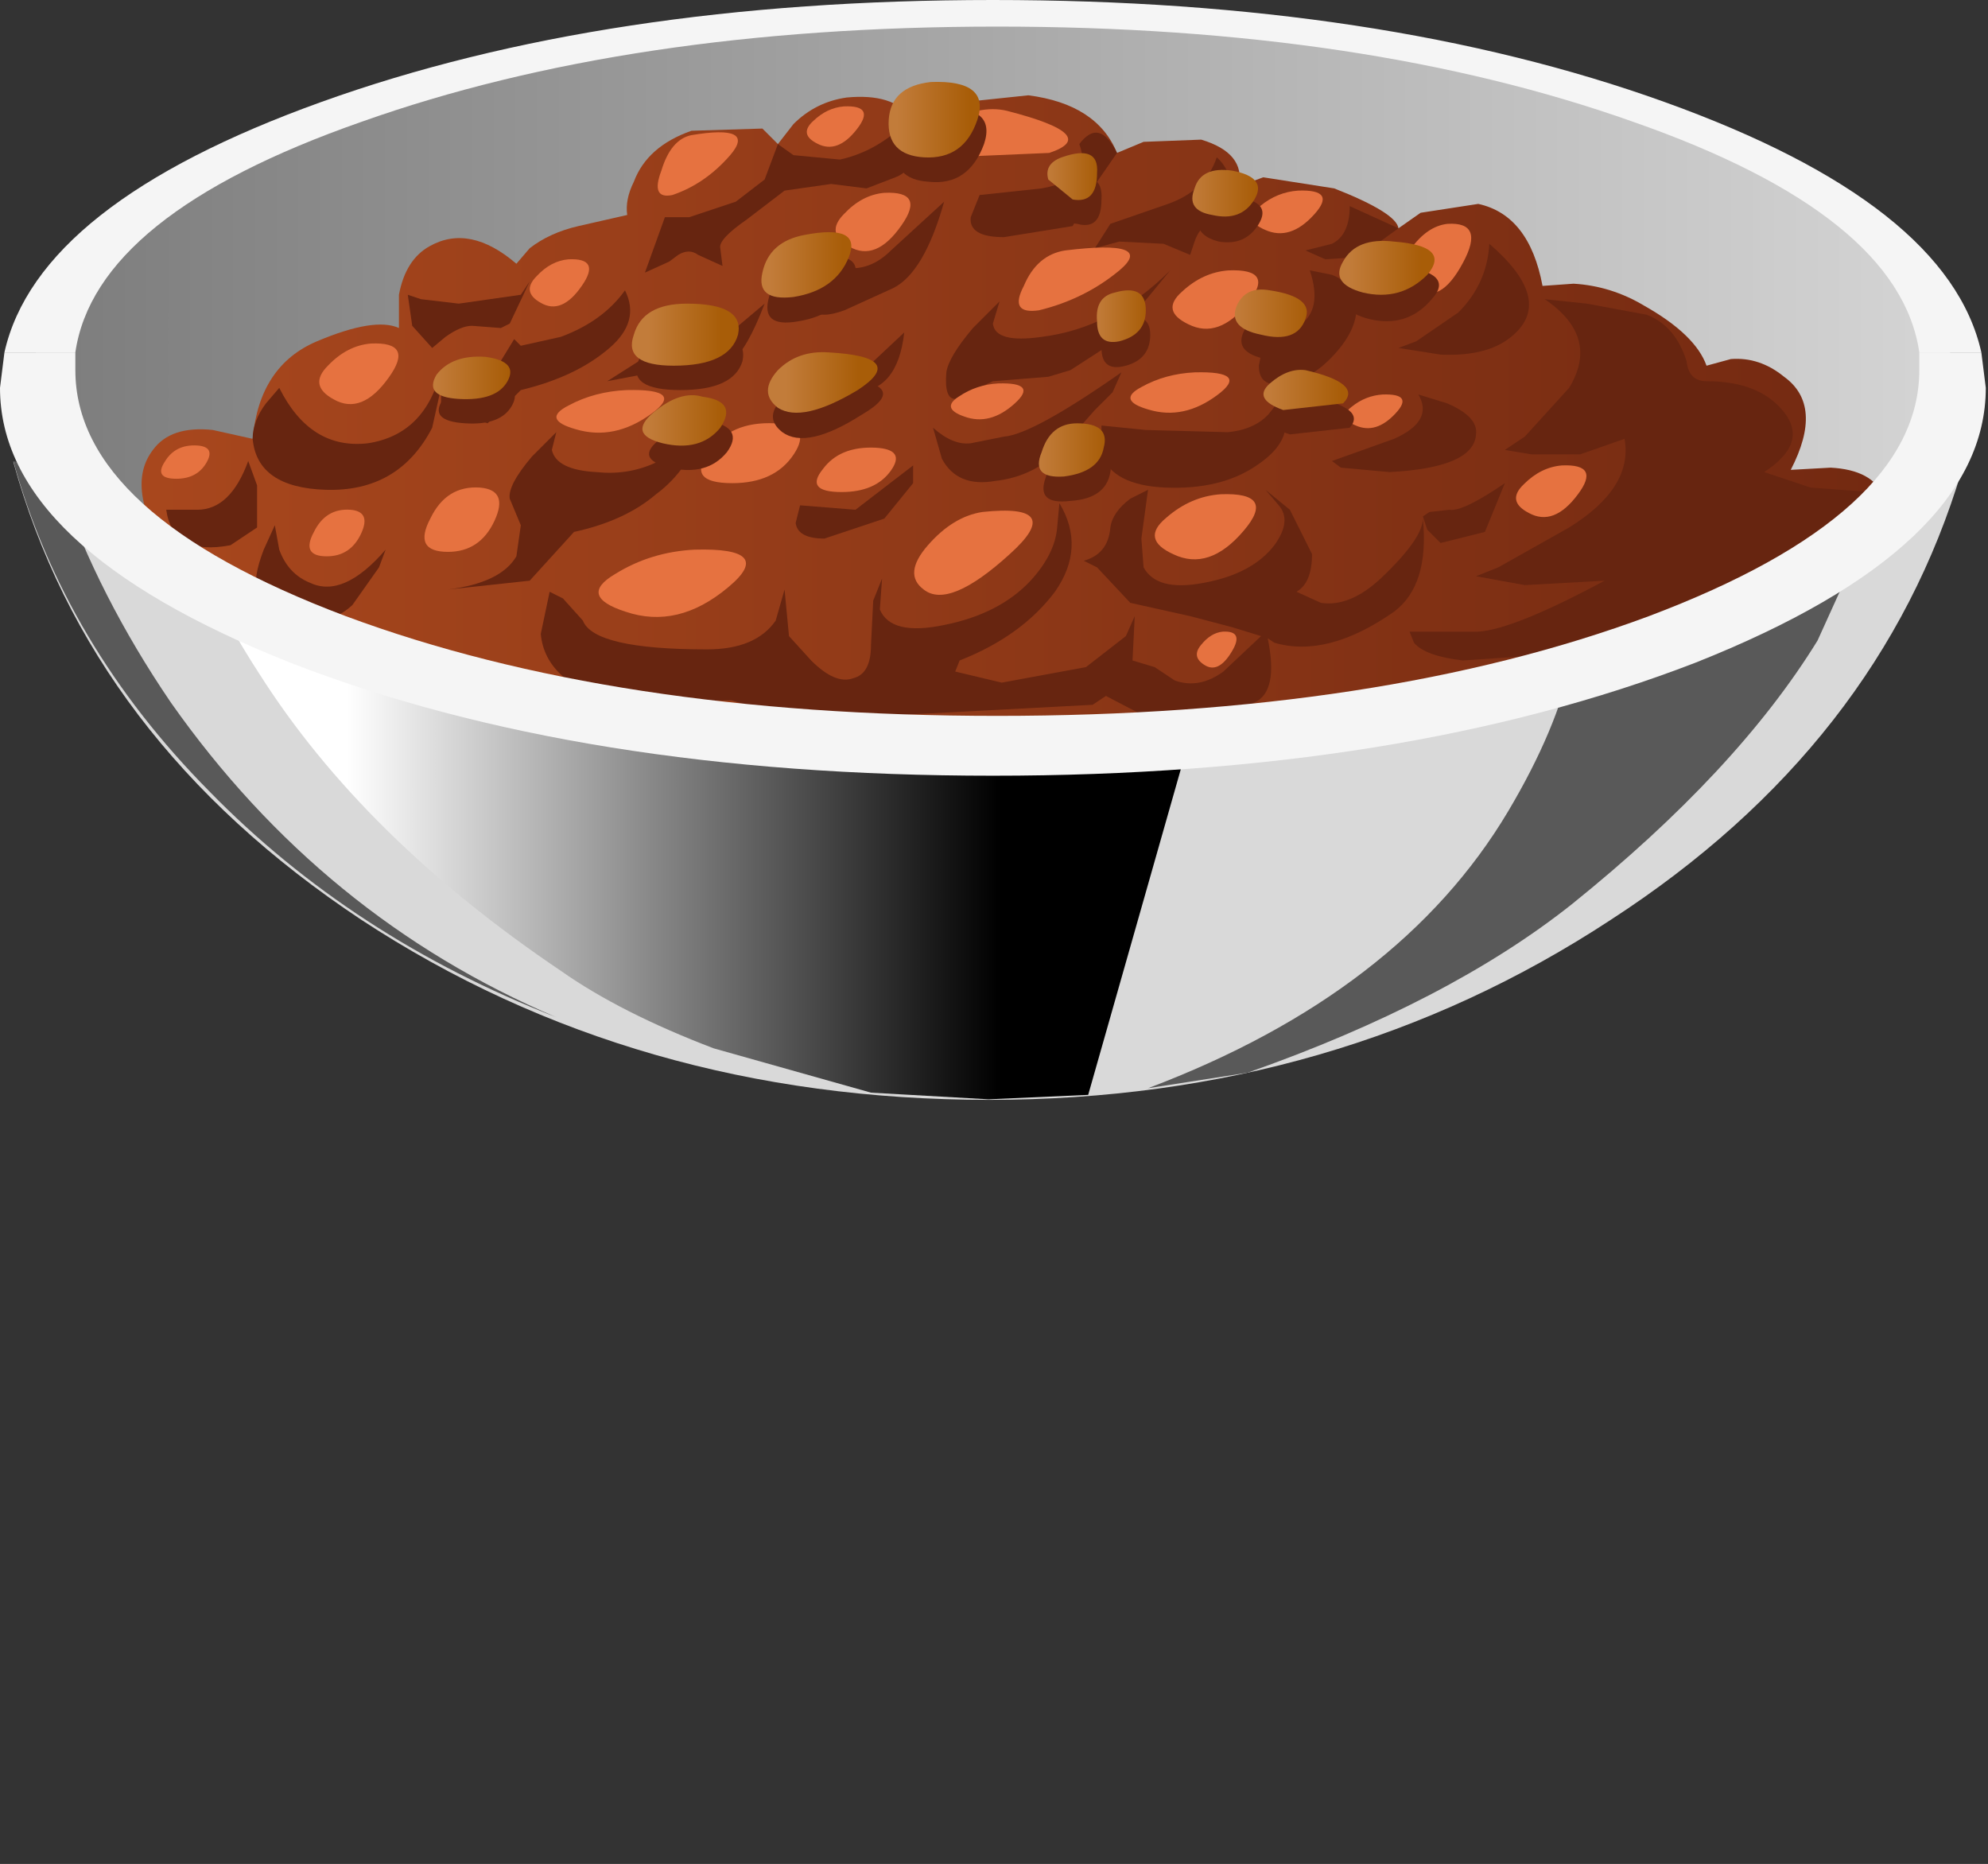 <?xml version="1.0" encoding="UTF-8" standalone="no"?>
<svg xmlns:xlink="http://www.w3.org/1999/xlink" height="42.05px" width="44.85px" xmlns="http://www.w3.org/2000/svg">
  <rect width="100%" height="100%" fill="#333333" stroke="none"/>
  <g transform="matrix(1.0, 0.0, 0.0, 1.0, 0.0, 0.0)">
    <use height="10.8" transform="matrix(1.276, 0.0, 0.0, 1.333, 0.299, 10.416)" width="34.45" xlink:href="#shape0"/>
    <use height="12.7" transform="matrix(1.0, 0.0, 0.0, 1.0, 4.35, 12.1)" width="23.3" xlink:href="#sprite0"/>
    <use height="13.05" transform="matrix(1.0, 0.0, 0.0, 1.0, 25.9, 11.5)" width="16.45" xlink:href="#sprite1"/>
    <use height="12.55" transform="matrix(1.0, 0.0, 0.0, 1.0, 0.3, 10.4)" width="12.25" xlink:href="#sprite2"/>
    <use height="17.1" transform="matrix(1.0, 0.0, 0.0, 1.0, 0.1, 0.0)" width="44.6" xlink:href="#shape4"/>
    <use height="1.5" transform="matrix(1.0, 0.0, 0.0, 1.0, 13.5, 12.4)" width="3.35" xlink:href="#sprite3"/>
    <use height="1.35" transform="matrix(1.0, 0.0, 0.0, 1.0, 7.2, 7.75)" width="1.8" xlink:href="#sprite4"/>
    <use height="0.75" transform="matrix(1.0, 0.0, 0.0, 1.0, 3.65, 10.05)" width="1.1" xlink:href="#sprite5"/>
    <use height="1.05" transform="matrix(1.0, 0.0, 0.0, 1.0, 6.95, 11.5)" width="1.25" xlink:href="#sprite6"/>
    <use height="1.45" transform="matrix(1.0, 0.0, 0.0, 1.0, 9.55, 11.0)" width="1.7" xlink:href="#sprite7"/>
    <use height="1.35" transform="matrix(1.0, 0.0, 0.0, 1.0, 15.8, 9.55)" width="2.25" xlink:href="#sprite8"/>
    <use height="1.0" transform="matrix(1.0, 0.0, 0.0, 1.0, 18.4, 10.1)" width="1.8" xlink:href="#sprite9"/>
    <use height="0.95" transform="matrix(1.0, 0.0, 0.0, 1.0, 12.55, 8.8)" width="2.45" xlink:href="#sprite10"/>
    <use height="1.05" transform="matrix(1.0, 0.0, 0.0, 1.0, 11.95, 5.85)" width="1.35" xlink:href="#sprite11"/>
    <use height="1.4" transform="matrix(1.0, 0.0, 0.0, 1.0, 14.85, 3.0)" width="1.8" xlink:href="#sprite12"/>
    <use height="0.9" transform="matrix(1.0, 0.0, 0.0, 1.0, 18.2, 2.4)" width="1.3" xlink:href="#sprite13"/>
    <use height="1.25" transform="matrix(1.0, 0.0, 0.0, 1.0, 20.9, 2.45)" width="3.2" xlink:href="#sprite14"/>
    <use height="1.3" transform="matrix(1.0, 0.0, 0.0, 1.0, 26.45, 6.1)" width="1.95" xlink:href="#sprite15"/>
    <use height="1.4" transform="matrix(1.0, 0.0, 0.0, 1.0, 23.0, 5.6)" width="2.5" xlink:href="#sprite16"/>
    <use height="1.3" transform="matrix(1.0, 0.0, 0.0, 1.0, 18.85, 4.35)" width="1.7" xlink:href="#sprite17"/>
    <use height="0.9" transform="matrix(1.0, 0.0, 0.0, 1.0, 25.5, 8.4)" width="2.25" xlink:href="#sprite18"/>
    <use height="0.8" transform="matrix(1.0, 0.0, 0.0, 1.0, 21.45, 8.65)" width="1.65" xlink:href="#sprite19"/>
    <use height="1.9" transform="matrix(1.0, 0.0, 0.0, 1.0, 20.6, 11.5)" width="2.7" xlink:href="#sprite20"/>
    <use height="1.45" transform="matrix(1.0, 0.0, 0.0, 1.0, 26.05, 11.15)" width="2.3" xlink:href="#sprite21"/>
    <use height="0.75" transform="matrix(1.0, 0.0, 0.0, 1.0, 30.35, 8.9)" width="1.3" xlink:href="#sprite22"/>
    <use height="0.95" transform="matrix(1.0, 0.0, 0.0, 1.0, 28.25, 4.3)" width="1.6" xlink:href="#sprite23"/>
    <use height="1.55" transform="matrix(1.0, 0.0, 0.0, 1.0, 31.65, 5.05)" width="1.55" xlink:href="#sprite24"/>
    <use height="1.15" transform="matrix(1.0, 0.0, 0.0, 1.0, 34.2, 10.5)" width="1.6" xlink:href="#sprite25"/>
    <use height="0.8" transform="matrix(1.0, 0.0, 0.0, 1.0, 27.0, 14.25)" width="0.9" xlink:href="#sprite26"/>
    <use height="15.65" transform="matrix(1.0, 0.0, 0.0, 1.0, 0.0, 1.85)" width="44.8" xlink:href="#shape10"/>
  </g>
  <defs>
    <g id="shape0" transform="matrix(1.0, 0.0, 0.0, 1.0, -5.8, -31.25)">
      <path d="M40.1 31.45 L40.25 31.4 Q38.8 36.05 34.05 39.0 29.2 42.05 23.05 42.05 16.8 42.05 11.95 39.0 7.15 35.95 5.8 31.25 L6.1 31.35 Q7.6 32.45 12.25 33.15 L23.2 33.9 33.85 33.2 Q38.5 32.55 40.1 31.45" fill="#d9d9d9" fill-rule="evenodd" stroke="none"/>
    </g>
    <g id="sprite0" transform="matrix(1.0, 0.0, 0.0, 1.0, 0.0, 0.0)">
      <use height="12.7" transform="matrix(1.0, 0.0, 0.0, 1.0, 0.0, 0.0)" width="23.3" xlink:href="#shape1"/>
    </g>
    <g id="shape1" transform="matrix(1.0, 0.0, 0.0, 1.0, 0.0, 0.0)">
      <path d="M2.55 0.55 Q9.15 1.85 18.1 1.85 L23.3 1.7 20.2 12.6 17.95 12.7 15.3 12.55 11.75 11.55 Q9.65 10.75 8.3 9.8 3.85 6.8 1.5 3.1 0.3 1.25 0.0 0.0 L2.55 0.55" fill="url(#gradient0)" fill-rule="evenodd" stroke="none"/>
    </g>
    <linearGradient gradientTransform="matrix(0.009, 0.0, 0.0, -0.009, 10.85, 6.35)" gradientUnits="userSpaceOnUse" id="gradient0" spreadMethod="pad" x1="-819.2" x2="819.2">
      <stop offset="0.0" stop-color="#ffffff"/>
      <stop offset="1.0" stop-color="#000000"/>
    </linearGradient>
    <g id="sprite1" transform="matrix(1.0, 0.0, 0.0, 1.0, 0.0, 0.0)">
      <use height="13.05" transform="matrix(0.956, 0.0, 0.0, 1.0, 0.0, 0.0)" width="17.2" xlink:href="#shape2"/>
    </g>
    <g id="shape2" transform="matrix(1.0, 0.0, 0.0, 1.0, 0.0, 0.0)">
      <path d="M10.15 1.5 Q14.75 0.9 17.2 0.0 L15.8 2.95 Q13.9 5.9 10.0 8.9 7.1 11.1 2.35 12.7 L0.0 13.05 Q5.95 10.9 8.5 6.8 9.65 4.95 10.0 3.4 L10.15 1.5" fill="#595959" fill-rule="evenodd" stroke="none"/>
    </g>
    <g id="sprite2" transform="matrix(1.0, 0.0, 0.0, 1.0, 0.0, 0.0)">
      <use height="12.55" transform="matrix(0.961, 0.0, 0.0, 1.0, 0.0, 0.0)" width="12.75" xlink:href="#shape3"/>
    </g>
    <g id="shape3" transform="matrix(1.0, 0.0, 0.0, 1.0, 0.0, 0.0)">
      <path d="M12.75 12.55 Q7.95 10.75 4.6 7.45 1.2 4.15 0.0 0.0 L0.35 0.1 1.1 0.55 Q2.0 3.05 3.7 5.45 7.25 10.3 12.75 12.55" fill="#595959" fill-rule="evenodd" stroke="none"/>
    </g>
    <g id="shape4" transform="matrix(1.0, 0.0, 0.0, 1.0, -0.1, 0.0)">
      <path d="M37.7 2.6 Q44.05 5.1 44.05 8.6 44.05 12.15 37.7 14.6 31.35 17.1 22.4 17.1 13.45 17.1 7.1 14.6 0.75 12.1 0.75 8.6 0.75 5.1 7.1 2.6 13.45 0.1 22.4 0.1 31.35 0.1 37.7 2.6" fill="url(#gradient1)" fill-rule="evenodd" stroke="none"/>
      <path d="M44.7 7.95 L43.3 7.95 Q42.85 4.85 36.85 2.75 30.8 0.6 22.5 0.6 14.2 0.6 8.15 2.75 2.15 4.85 1.7 7.95 L0.1 7.95 Q0.85 4.6 7.25 2.3 13.65 0.0 22.4 0.0 31.15 0.0 37.55 2.3 43.95 4.6 44.7 7.95" fill="#f5f5f5" fill-rule="evenodd" stroke="none"/>
      <path d="M42.5 11.2 Q43.05 12.25 37.45 14.4 L30.95 15.85 21.4 16.65 Q17.5 16.5 11.55 15.1 6.25 13.85 5.1 13.15 L4.0 12.55 3.8 12.55 Q2.8 11.0 3.45 10.15 3.85 9.6 4.8 9.7 L5.7 9.9 Q5.85 8.25 7.15 7.7 8.45 7.15 9.0 7.4 L9.0 6.65 Q9.15 5.85 9.7 5.55 10.6 5.05 11.65 5.95 L11.95 5.6 Q12.4 5.25 13.05 5.1 L14.15 4.85 Q14.1 4.5 14.3 4.1 14.6 3.3 15.6 2.95 L17.2 2.9 17.55 3.25 17.9 2.8 Q18.4 2.3 19.1 2.2 20.15 2.1 20.55 2.65 L21.3 2.35 23.2 2.15 Q24.75 2.35 25.2 3.45 L25.8 3.2 27.1 3.15 Q28.1 3.45 27.95 4.2 L28.5 4.0 30.1 4.25 Q31.5 4.8 31.55 5.15 L32.05 4.8 33.35 4.6 Q34.5 4.85 34.8 6.45 L35.5 6.4 Q36.35 6.45 37.1 6.9 38.25 7.55 38.5 8.25 L39.05 8.1 Q39.7 8.05 40.25 8.5 41.15 9.15 40.4 10.6 L41.3 10.55 Q42.25 10.6 42.5 11.2" fill="url(#gradient2)" fill-rule="evenodd" stroke="none"/>
      <path d="M5.6 10.4 L5.8 10.95 5.8 11.9 5.2 12.3 Q3.9 12.55 3.75 11.5 L4.45 11.5 Q5.2 11.5 5.6 10.4" fill="#672510" fill-rule="evenodd" stroke="none"/>
      <path d="M7.0 13.15 Q7.75 13.5 8.7 12.4 L8.55 12.8 7.95 13.65 Q7.35 14.2 6.45 14.0 5.9 13.85 5.8 13.35 5.7 13.05 5.95 12.4 L6.2 11.85 6.3 12.4 Q6.5 12.95 7.0 13.15" fill="#672510" fill-rule="evenodd" stroke="none"/>
      <path d="M23.85 11.9 L23.9 11.35 Q24.5 12.35 23.8 13.35 23.05 14.35 21.65 14.9 L21.55 15.15 22.6 15.4 24.5 15.05 25.4 14.35 25.6 13.9 25.55 14.9 26.05 15.05 26.5 15.35 Q27.05 15.55 27.6 15.15 L28.45 14.35 27.8 14.15 26.85 13.9 25.5 13.6 24.75 12.8 24.45 12.65 Q25.0 12.5 25.05 11.9 25.1 11.55 25.5 11.25 L25.9 11.05 25.75 12.15 25.8 12.8 Q26.1 13.35 27.15 13.15 28.25 12.95 28.75 12.3 29.15 11.75 28.85 11.4 L28.55 11.05 29.1 11.5 29.6 12.5 Q29.6 13.15 29.25 13.35 L29.8 13.6 Q30.45 13.7 31.15 13.05 32.1 12.15 32.1 11.7 32.25 13.2 31.45 13.8 29.95 14.85 28.75 14.5 L28.6 14.4 Q28.85 15.6 28.3 15.85 26.85 16.6 26.1 16.3 L24.95 15.7 24.65 15.9 18.0 16.25 16.5 15.8 13.9 15.85 Q12.3 15.4 12.2 14.3 L12.4 13.35 12.7 13.5 13.15 14.0 Q13.4 14.65 15.95 14.65 17.05 14.65 17.5 14.0 L17.7 13.3 17.8 14.35 18.3 14.9 Q18.85 15.45 19.25 15.3 19.65 15.2 19.65 14.55 L19.7 13.55 19.9 13.05 19.85 13.75 Q20.1 14.35 21.3 14.1 22.55 13.85 23.25 13.1 23.8 12.5 23.85 11.9" fill="#672510" fill-rule="evenodd" stroke="none"/>
      <path d="M40.85 11.0 L42.2 11.1 38.8 13.6 Q37.9 14.3 35.95 14.7 L33.0 14.9 Q32.15 14.8 31.9 14.5 L31.8 14.25 33.35 14.25 Q34.15 14.2 36.2 13.1 L34.4 13.2 33.3 13.0 33.8 12.8 35.4 11.9 Q36.85 11.0 36.65 9.9 L35.65 10.25 34.55 10.25 33.95 10.15 34.4 9.85 35.4 8.75 Q36.1 7.6 34.85 6.75 L35.8 6.85 37.15 7.1 Q37.8 7.35 38.05 8.15 38.1 8.6 38.5 8.6 39.7 8.6 40.25 9.3 40.8 10.0 39.8 10.65 L40.85 11.0" fill="#672510" fill-rule="evenodd" stroke="none"/>
      <path d="M34.15 7.55 Q33.6 8.05 32.5 8.0 L31.55 7.85 31.95 7.7 32.9 7.05 Q33.55 6.4 33.6 5.5 35.05 6.75 34.15 7.55" fill="#672510" fill-rule="evenodd" stroke="none"/>
      <path d="M31.45 9.9 Q32.35 9.5 32.0 8.9 L32.65 9.1 Q33.35 9.4 33.3 9.8 33.25 10.55 31.35 10.65 L30.25 10.55 30.05 10.4 31.45 9.9" fill="#672510" fill-rule="evenodd" stroke="none"/>
      <path d="M32.5 12.25 L32.2 11.95 32.1 11.65 32.25 11.55 32.7 11.5 Q33.0 11.55 33.95 10.9 L33.5 12.0 32.5 12.25" fill="#672510" fill-rule="evenodd" stroke="none"/>
      <path d="M27.7 9.75 Q28.75 9.65 28.95 8.65 L29.0 9.65 Q28.95 10.1 28.35 10.5 27.55 11.05 26.3 11.0 25.1 10.95 24.85 10.25 L24.85 9.6 25.85 9.7 27.7 9.75" fill="#672510" fill-rule="evenodd" stroke="none"/>
      <path d="M28.95 8.65 Q28.4 8.75 28.4 8.25 L28.5 7.75 29.3 7.35 Q29.85 7.0 29.55 6.1 L30.05 6.2 Q30.55 6.4 30.6 6.85 30.65 7.4 30.1 8.0 29.55 8.6 28.95 8.65" fill="#672510" fill-rule="evenodd" stroke="none"/>
      <path d="M30.65 5.8 L29.9 5.85 29.45 5.65 30.05 5.5 Q30.45 5.3 30.45 4.65 L31.55 5.15 30.65 5.8" fill="#672510" fill-rule="evenodd" stroke="none"/>
      <path d="M25.3 8.4 L25.1 8.85 24.7 9.25 23.95 10.1 Q23.35 10.75 22.45 10.85 21.6 11.0 21.25 10.35 L21.05 9.65 Q21.5 10.05 21.9 10.0 L22.65 9.85 Q23.3 9.8 25.3 8.4" fill="#672510" fill-rule="evenodd" stroke="none"/>
      <path d="M18.6 12.15 Q18.0 12.15 17.95 11.8 L18.05 11.4 19.3 11.5 20.6 10.5 20.6 10.9 19.95 11.7 18.6 12.15" fill="#672510" fill-rule="evenodd" stroke="none"/>
      <path d="M25.0 7.8 L24.15 8.35 23.65 8.5 22.4 8.6 21.55 9.0 Q21.3 9.0 21.35 8.4 21.4 8.05 21.95 7.4 L22.55 6.8 22.4 7.3 Q22.45 7.75 23.5 7.6 25.1 7.4 26.4 6.1 L25.0 7.8" fill="#672510" fill-rule="evenodd" stroke="none"/>
      <path d="M11.75 11.85 L11.5 11.25 Q11.45 10.95 12.0 10.3 L12.55 9.75 12.45 10.15 Q12.55 10.6 13.45 10.65 14.85 10.8 15.9 9.55 15.55 10.6 14.8 11.15 14.1 11.75 12.95 12.0 L11.95 13.1 10.1 13.3 Q11.3 13.15 11.65 12.55 L11.75 11.85" fill="#672510" fill-rule="evenodd" stroke="none"/>
      <path d="M11.05 8.55 L11.6 7.65 11.75 7.8 12.65 7.6 Q13.6 7.25 14.1 6.55 14.45 7.25 13.75 7.85 13.0 8.5 11.75 8.8 L11.0 9.55 9.95 9.15 9.95 8.75 9.75 9.65 Q9.0 11.1 7.35 11.05 5.8 11.0 5.7 9.9 5.7 9.5 6.0 9.1 L6.3 8.75 Q7.0 10.15 8.3 10.0 9.6 9.8 9.95 8.35 L9.95 8.6 11.05 8.55" fill="#672510" fill-rule="evenodd" stroke="none"/>
      <path d="M10.35 6.85 L11.75 6.65 11.95 6.35 11.5 7.3 11.3 7.4 10.65 7.35 Q10.4 7.35 10.05 7.6 L9.75 7.85 9.3 7.35 9.2 6.65 9.5 6.75 10.35 6.85" fill="#672510" fill-rule="evenodd" stroke="none"/>
      <path d="M15.75 5.75 Q15.55 5.6 15.3 5.75 L15.1 5.9 14.55 6.15 15.0 4.9 15.55 4.9 16.6 4.55 17.25 4.05 17.55 3.25 17.9 3.5 18.95 3.6 Q19.85 3.4 20.55 2.65 20.85 3.75 20.2 4.0 L19.55 4.25 18.75 4.15 17.7 4.3 16.85 4.95 Q16.2 5.4 16.25 5.6 L16.3 6.0 15.75 5.75" fill="#672510" fill-rule="evenodd" stroke="none"/>
      <path d="M16.3 7.65 L17.25 6.85 Q16.85 7.9 16.5 8.15 L15.6 8.75 Q15.35 8.35 14.75 8.4 L13.7 8.6 15.35 7.55 15.5 7.75 16.3 7.65" fill="#672510" fill-rule="evenodd" stroke="none"/>
      <path d="M18.3 5.75 L18.85 6.0 Q19.55 6.2 20.1 5.65 L21.3 4.55 Q20.85 6.15 20.15 6.5 L19.05 7.0 Q18.5 7.2 18.35 7.0 L18.25 6.25 18.3 5.75" fill="#672510" fill-rule="evenodd" stroke="none"/>
      <path d="M20.4 7.5 Q20.25 8.85 19.25 8.85 L17.85 8.6 Q17.8 8.5 18.1 8.25 L18.35 8.05 18.75 8.25 19.6 8.25 20.4 7.5" fill="#672510" fill-rule="evenodd" stroke="none"/>
      <path d="M22.65 5.35 Q21.85 5.35 21.9 4.9 L22.1 4.4 23.5 4.25 Q24.65 4.05 24.35 3.25 24.8 2.65 25.2 3.45 L24.75 4.1 24.2 5.1 22.65 5.35" fill="#672510" fill-rule="evenodd" stroke="none"/>
      <path d="M26.85 5.75 L26.25 5.5 25.25 5.45 24.7 5.6 25.05 5.05 26.35 4.6 Q27.2 4.3 27.45 3.55 27.75 3.8 27.9 4.5 L27.3 5.0 Q27.05 5.15 26.95 5.45 L26.85 5.75" fill="#672510" fill-rule="evenodd" stroke="none"/>
    </g>
    <linearGradient gradientTransform="matrix(0.026, 0.0, 0.0, -0.026, 22.4, 8.6)" gradientUnits="userSpaceOnUse" id="gradient1" spreadMethod="pad" x1="-819.2" x2="819.2">
      <stop offset="0.0" stop-color="#7d7d7d"/>
      <stop offset="1.0" stop-color="#d4d4d4"/>
    </linearGradient>
    <linearGradient gradientTransform="matrix(0.024, 0.0, 0.0, -0.024, 22.9, 9.4)" gradientUnits="userSpaceOnUse" id="gradient2" spreadMethod="pad" x1="-819.2" x2="819.2">
      <stop offset="0.0" stop-color="#a8471d"/>
      <stop offset="1.0" stop-color="#732911"/>
    </linearGradient>
    <g id="sprite3" transform="matrix(1.0, 0.0, 0.0, 1.0, 0.0, 0.0)">
      <use height="1.5" transform="matrix(0.944, 0.0, 0.0, 1.0, 0.0, 0.0)" width="3.55" xlink:href="#shape5"/>
    </g>
    <g id="shape5" transform="matrix(1.0, 0.0, 0.0, 1.0, 0.0, 0.0)">
      <path d="M3.1 0.85 Q1.9 1.8 0.65 1.4 -0.5 1.05 0.4 0.55 1.25 0.05 2.3 0.0 4.25 -0.05 3.1 0.85" fill="#e67240" fill-rule="evenodd" stroke="none"/>
    </g>
    <g id="sprite4" transform="matrix(1.0, 0.0, 0.0, 1.0, -0.05, 0.0)">
      <use height="1.5" transform="matrix(0.507, 0.0, 0.0, 0.9, 0.05, 0.0)" width="3.55" xlink:href="#shape5"/>
    </g>
    <g id="sprite5" transform="matrix(1.0, 0.0, 0.0, 1.0, 0.05, -0.05)">
      <use height="1.35" transform="matrix(0.468, 0.0, 0.0, 0.556, -0.073, 0.05)" width="2.35" xlink:href="#shape6"/>
    </g>
    <g id="shape6" transform="matrix(1.0, 0.0, 0.0, 1.0, 0.05, 0.0)">
      <path d="M1.7 0.0 Q2.6 0.05 2.15 0.7 1.7 1.35 0.7 1.35 -0.4 1.35 0.15 0.65 0.65 -0.05 1.7 0.0" fill="#e67240" fill-rule="evenodd" stroke="none"/>
    </g>
    <g id="sprite6" transform="matrix(1.0, 0.0, 0.0, 1.0, 0.0, 0.0)">
      <use height="1.35" transform="matrix(0.532, 0.0, 0.0, 0.778, 0.023, 0.0)" width="2.35" xlink:href="#shape6"/>
    </g>
    <g id="sprite7" transform="matrix(1.0, 0.0, 0.0, 1.0, 0.05, 0.0)">
      <use height="1.35" transform="matrix(0.723, 0.0, 0.0, 1.074, -0.036, 0.0)" width="2.35" xlink:href="#shape6"/>
    </g>
    <g id="sprite8" transform="matrix(1.0, 0.0, 0.0, 1.0, 0.05, 0.0)">
      <use height="1.35" transform="matrix(0.957, 0.0, 0.0, 1.0, -0.048, 0.0)" width="2.35" xlink:href="#shape6"/>
    </g>
    <g id="sprite9" transform="matrix(1.0, 0.0, 0.0, 1.0, 0.0, 0.0)">
      <use height="1.35" transform="matrix(0.766, 0.0, 0.0, 0.741, 0.012, 0.0)" width="2.35" xlink:href="#shape6"/>
    </g>
    <g id="sprite10" transform="matrix(1.0, 0.0, 0.0, 1.0, 0.05, -0.05)">
      <use height="1.5" transform="matrix(0.69, 0.0, 0.0, 0.633, -0.05, 0.05)" width="3.55" xlink:href="#shape5"/>
    </g>
    <g id="sprite11" transform="matrix(1.0, 0.0, 0.0, 1.0, 0.0, 0.0)">
      <use height="1.5" transform="matrix(0.38, 0.0, 0.0, 0.7, 0.0, 0.0)" width="3.55" xlink:href="#shape5"/>
    </g>
    <g id="sprite12" transform="matrix(1.0, 0.0, 0.0, 1.0, 0.0, 0.0)">
      <use height="1.4" transform="matrix(0.706, 0.0, 0.0, 1.0, 0.0, 0.0)" width="2.55" xlink:href="#shape7"/>
    </g>
    <g id="shape7" transform="matrix(1.0, 0.0, 0.0, 1.0, 0.0, 0.0)">
      <path d="M2.3 0.5 Q1.5 1.15 0.45 1.4 -0.25 1.5 0.1 0.85 0.4 0.15 1.05 0.05 3.15 -0.2 2.3 0.5" fill="#e67240" fill-rule="evenodd" stroke="none"/>
    </g>
    <g id="sprite13" transform="matrix(1.0, 0.0, 0.0, 1.0, 0.0, 0.0)">
      <use height="1.5" transform="matrix(0.366, 0.0, 0.0, 0.6, 0.0, 0.0)" width="3.55" xlink:href="#shape5"/>
    </g>
    <g id="sprite14" transform="matrix(1.0, 0.0, 0.0, 1.0, 0.05, 0.0)">
      <use height="1.25" transform="matrix(0.955, 0.0, 0.0, 1.0, -0.048, 0.0)" width="3.35" xlink:href="#shape8"/>
    </g>
    <g id="shape8" transform="matrix(1.0, 0.0, 0.0, 1.0, 0.05, 0.0)">
      <path d="M1.85 0.05 Q4.1 0.6 2.85 1.0 L0.4 1.1 Q-0.45 0.8 0.4 0.35 1.2 -0.1 1.85 0.05" fill="#e67240" fill-rule="evenodd" stroke="none"/>
    </g>
    <g id="sprite15" transform="matrix(1.0, 0.0, 0.0, 1.0, 0.0, 0.0)">
      <use height="1.5" transform="matrix(0.549, 0.0, 0.0, 0.867, 0.0, 0.0)" width="3.55" xlink:href="#shape5"/>
    </g>
    <g id="sprite16" transform="matrix(1.0, 0.0, 0.0, 1.0, 0.0, 0.0)">
      <use height="1.4" transform="matrix(0.98, 0.0, 0.0, 1.0, 0.0, 0.0)" width="2.55" xlink:href="#shape7"/>
    </g>
    <g id="sprite17" transform="matrix(1.0, 0.0, 0.0, 1.0, 0.0, 0.0)">
      <use height="1.5" transform="matrix(0.479, 0.0, 0.0, 0.867, 0.0, 0.0)" width="3.55" xlink:href="#shape5"/>
    </g>
    <g id="sprite18" transform="matrix(1.0, 0.0, 0.0, 1.0, 0.0, 0.0)">
      <use height="1.5" transform="matrix(0.634, 0.0, 0.0, 0.6, 0.0, 0.0)" width="3.55" xlink:href="#shape5"/>
    </g>
    <g id="sprite19" transform="matrix(1.0, 0.0, 0.0, 1.0, 0.05, 0.0)">
      <use height="1.5" transform="matrix(0.465, 0.0, 0.0, 0.533, -0.05, 0.0)" width="3.55" xlink:href="#shape5"/>
    </g>
    <g id="sprite20" transform="matrix(1.0, 0.0, 0.0, 1.0, 0.0, 0.0)">
      <use height="1.9" transform="matrix(0.947, 0.0, 0.0, 1.0, 0.003, 0.0)" width="2.85" xlink:href="#shape9"/>
    </g>
    <g id="shape9" transform="matrix(1.0, 0.0, 0.0, 1.0, 0.05, 0.0)">
      <path d="M1.6 0.05 Q3.6 -0.15 2.25 1.0 0.8 2.25 0.2 1.8 -0.3 1.45 0.3 0.8 0.9 0.15 1.6 0.05" fill="#e67240" fill-rule="evenodd" stroke="none"/>
    </g>
    <g id="sprite21" transform="matrix(1.0, 0.0, 0.0, 1.0, 0.0, 0.0)">
      <use height="1.5" transform="matrix(0.648, 0.0, 0.0, 0.967, 0.0, 0.0)" width="3.55" xlink:href="#shape5"/>
    </g>
    <g id="sprite22" transform="matrix(1.0, 0.0, 0.0, 1.0, 0.05, 0.0)">
      <use height="1.5" transform="matrix(0.366, 0.0, 0.0, 0.5, -0.05, 0.0)" width="3.55" xlink:href="#shape5"/>
    </g>
    <g id="sprite23" transform="matrix(1.0, 0.0, 0.0, 1.0, 0.0, 0.0)">
      <use height="1.5" transform="matrix(0.451, 0.0, 0.0, 0.633, 0.0, 0.0)" width="3.55" xlink:href="#shape5"/>
    </g>
    <g id="sprite24" transform="matrix(1.0, 0.0, 0.0, 1.0, 0.0, 0.0)">
      <use height="1.5" transform="matrix(0.437, 0.0, 0.0, 1.033, 0.0, 0.0)" width="3.55" xlink:href="#shape5"/>
    </g>
    <g id="sprite25" transform="matrix(1.0, 0.0, 0.0, 1.0, 0.0, 0.0)">
      <use height="1.5" transform="matrix(0.451, 0.0, 0.0, 0.767, 0.0, 0.0)" width="3.55" xlink:href="#shape5"/>
    </g>
    <g id="sprite26" transform="matrix(1.0, 0.0, 0.0, 1.0, -0.05, -0.05)">
      <use height="1.5" transform="matrix(0.254, 0.0, 0.0, 0.533, 0.05, 0.05)" width="3.55" xlink:href="#shape5"/>
    </g>
    <g id="shape10" transform="matrix(1.0, 0.0, 0.0, 1.0, 0.0, -1.85)">
      <path d="M18.8 8.5 Q20.65 8.65 19.45 9.35 18.2 10.15 17.65 9.75 17.2 9.4 17.7 8.95 18.15 8.45 18.8 8.5" fill="#672510" fill-rule="evenodd" stroke="none"/>
      <path d="M18.25 5.85 Q19.55 5.6 19.25 6.35 18.95 7.1 18.0 7.25 17.15 7.4 17.35 6.7 17.5 6.05 18.25 5.85" fill="#672510" fill-rule="evenodd" stroke="none"/>
      <path d="M15.65 7.45 Q16.9 7.45 16.75 8.15 16.55 8.8 15.35 8.8 14.15 8.8 14.4 8.15 14.65 7.45 15.65 7.45" fill="#672510" fill-rule="evenodd" stroke="none"/>
      <path d="M16.0 9.5 Q16.8 9.65 16.4 10.2 15.95 10.75 15.1 10.55 14.3 10.35 14.9 9.9 15.45 9.4 16.0 9.5" fill="#672510" fill-rule="evenodd" stroke="none"/>
      <path d="M21.15 2.45 Q22.5 2.35 22.2 3.25 21.85 4.2 20.95 4.1 20.15 4.05 20.2 3.3 20.25 2.5 21.15 2.45" fill="#672510" fill-rule="evenodd" stroke="none"/>
      <path d="M27.9 4.45 Q28.7 4.55 28.4 5.05 28.1 5.55 27.5 5.45 26.9 5.3 27.05 4.8 27.2 4.35 27.9 4.45" fill="#672510" fill-rule="evenodd" stroke="none"/>
      <path d="M28.8 7.1 Q29.8 7.25 29.55 7.75 29.35 8.3 28.55 8.1 27.85 7.95 28.05 7.5 28.25 7.05 28.8 7.1" fill="#672510" fill-rule="evenodd" stroke="none"/>
      <path d="M31.55 6.0 Q32.85 6.15 32.3 6.75 31.75 7.4 30.9 7.2 30.1 7.0 30.4 6.45 30.7 5.95 31.55 6.0" fill="#672510" fill-rule="evenodd" stroke="none"/>
      <path d="M29.55 8.95 Q30.85 9.2 30.45 9.65 L29.1 9.8 Q28.35 9.55 28.75 9.2 29.2 8.85 29.55 8.95" fill="#672510" fill-rule="evenodd" stroke="none"/>
      <path d="M25.25 7.2 Q25.95 7.0 25.95 7.55 25.95 8.1 25.4 8.25 24.85 8.4 24.85 7.85 24.85 7.3 25.25 7.2" fill="#672510" fill-rule="evenodd" stroke="none"/>
      <path d="M24.45 10.1 Q25.15 10.1 25.05 10.65 24.95 11.25 24.15 11.3 23.35 11.4 23.6 10.75 23.8 10.1 24.45 10.1" fill="#672510" fill-rule="evenodd" stroke="none"/>
      <path d="M11.1 8.6 Q11.8 8.7 11.55 9.15 11.3 9.6 10.5 9.55 9.65 9.5 10.0 9.0 10.3 8.55 11.1 8.6" fill="#672510" fill-rule="evenodd" stroke="none"/>
      <path d="M24.05 4.1 Q24.9 3.8 24.85 4.5 24.85 5.2 24.3 5.05 23.8 5.0 23.75 4.6 23.65 4.25 24.05 4.1" fill="#672510" fill-rule="evenodd" stroke="none"/>
      <path d="M18.7 7.95 Q20.5 8.05 19.35 8.8 18.1 9.55 17.55 9.2 17.1 8.85 17.55 8.35 18.0 7.9 18.7 7.95" fill="url(#gradient3)" fill-rule="evenodd" stroke="none"/>
      <path d="M18.15 5.3 Q19.45 5.05 19.15 5.8 18.85 6.55 17.9 6.7 17.05 6.8 17.2 6.15 17.35 5.45 18.15 5.3" fill="url(#gradient4)" fill-rule="evenodd" stroke="none"/>
      <path d="M15.5 6.85 Q16.8 6.85 16.65 7.55 16.45 8.25 15.2 8.25 14.05 8.25 14.3 7.55 14.5 6.85 15.5 6.85" fill="url(#gradient5)" fill-rule="evenodd" stroke="none"/>
      <path d="M15.85 8.95 Q16.65 9.05 16.25 9.65 15.8 10.2 14.95 10.0 14.15 9.8 14.75 9.3 15.35 8.8 15.85 8.95" fill="url(#gradient6)" fill-rule="evenodd" stroke="none"/>
      <path d="M21.0 1.85 Q22.35 1.8 22.05 2.7 21.75 3.6 20.85 3.55 20.0 3.5 20.05 2.7 20.1 1.95 21.0 1.85" fill="url(#gradient7)" fill-rule="evenodd" stroke="none"/>
      <path d="M27.8 3.85 Q28.6 4.0 28.3 4.5 28.0 5.0 27.35 4.85 26.75 4.75 26.95 4.25 27.1 3.75 27.8 3.85" fill="url(#gradient8)" fill-rule="evenodd" stroke="none"/>
      <path d="M28.65 6.55 Q29.65 6.7 29.45 7.2 29.25 7.75 28.45 7.55 27.7 7.4 27.9 6.9 28.1 6.45 28.65 6.55" fill="url(#gradient9)" fill-rule="evenodd" stroke="none"/>
      <path d="M31.45 5.45 Q32.75 5.55 32.2 6.2 31.6 6.8 30.75 6.6 30.0 6.4 30.3 5.9 30.6 5.35 31.45 5.45" fill="url(#gradient10)" fill-rule="evenodd" stroke="none"/>
      <path d="M29.45 8.35 Q30.75 8.65 30.3 9.1 L28.95 9.25 Q28.25 9.0 28.65 8.65 29.05 8.3 29.45 8.35" fill="url(#gradient11)" fill-rule="evenodd" stroke="none"/>
      <path d="M25.15 6.6 Q25.85 6.4 25.85 7.0 25.85 7.55 25.25 7.7 24.75 7.8 24.75 7.25 24.7 6.7 25.15 6.6" fill="url(#gradient12)" fill-rule="evenodd" stroke="none"/>
      <path d="M24.3 9.55 Q25.05 9.55 24.9 10.1 24.8 10.65 24.0 10.75 23.25 10.8 23.5 10.2 23.7 9.55 24.3 9.55" fill="url(#gradient13)" fill-rule="evenodd" stroke="none"/>
      <path d="M10.95 8.05 Q11.7 8.15 11.45 8.6 11.2 9.05 10.35 9.0 9.55 8.95 9.85 8.45 10.2 8.0 10.95 8.05" fill="url(#gradient14)" fill-rule="evenodd" stroke="none"/>
      <path d="M23.95 3.55 Q24.8 3.25 24.75 3.9 24.75 4.6 24.2 4.5 L23.65 4.05 Q23.55 3.7 23.95 3.55" fill="url(#gradient15)" fill-rule="evenodd" stroke="none"/>
      <path d="M43.3 7.95 L44.7 7.95 44.8 8.75 Q44.8 12.35 38.25 14.95 31.65 17.5 22.4 17.5 13.1 17.5 6.55 14.95 0.0 12.35 0.0 8.75 L0.1 7.95 1.7 7.95 1.7 8.35 Q1.7 11.6 7.8 13.9 13.85 16.15 22.5 16.15 31.15 16.15 37.2 13.9 43.3 11.6 43.3 8.35 L43.3 7.95" fill="#f5f5f5" fill-rule="evenodd" stroke="none"/>
    </g>
    <linearGradient gradientTransform="matrix(0.001, 0.0, 0.0, -0.001, 18.55, 8.6)" gradientUnits="userSpaceOnUse" id="gradient3" spreadMethod="pad" x1="-819.2" x2="819.2">
      <stop offset="0.0" stop-color="#c27c3a"/>
      <stop offset="1.0" stop-color="#a85d08"/>
    </linearGradient>
    <linearGradient gradientTransform="matrix(0.001, 0.0, 0.0, -0.001, 18.2, 6.0)" gradientUnits="userSpaceOnUse" id="gradient4" spreadMethod="pad" x1="-819.2" x2="819.2">
      <stop offset="0.0" stop-color="#c27c3a"/>
      <stop offset="1.0" stop-color="#a85d08"/>
    </linearGradient>
    <linearGradient gradientTransform="matrix(0.001, 0.0, 0.0, -0.001, 15.45, 7.55)" gradientUnits="userSpaceOnUse" id="gradient5" spreadMethod="pad" x1="-819.2" x2="819.2">
      <stop offset="0.0" stop-color="#c27c3a"/>
      <stop offset="1.0" stop-color="#a85d08"/>
    </linearGradient>
    <linearGradient gradientTransform="matrix(0.001, 0.0, 0.0, -0.001, 15.45, 9.5)" gradientUnits="userSpaceOnUse" id="gradient6" spreadMethod="pad" x1="-819.2" x2="819.2">
      <stop offset="0.0" stop-color="#c27c3a"/>
      <stop offset="1.0" stop-color="#a85d08"/>
    </linearGradient>
    <linearGradient gradientTransform="matrix(0.001, 0.0, 0.0, -0.001, 21.05, 2.7)" gradientUnits="userSpaceOnUse" id="gradient7" spreadMethod="pad" x1="-819.2" x2="819.2">
      <stop offset="0.0" stop-color="#c27c3a"/>
      <stop offset="1.0" stop-color="#a85d08"/>
    </linearGradient>
    <linearGradient gradientTransform="matrix(9.0E-4, 0.0, 0.0, -9.0E-4, 27.6, 4.4)" gradientUnits="userSpaceOnUse" id="gradient8" spreadMethod="pad" x1="-819.2" x2="819.2">
      <stop offset="0.0" stop-color="#c27c3a"/>
      <stop offset="1.0" stop-color="#a85d08"/>
    </linearGradient>
    <linearGradient gradientTransform="matrix(0.001, 0.0, 0.0, -0.001, 28.7, 7.05)" gradientUnits="userSpaceOnUse" id="gradient9" spreadMethod="pad" x1="-819.2" x2="819.2">
      <stop offset="0.0" stop-color="#c27c3a"/>
      <stop offset="1.0" stop-color="#a85d08"/>
    </linearGradient>
    <linearGradient gradientTransform="matrix(0.001, 0.0, 0.0, -0.001, 31.25, 6.05)" gradientUnits="userSpaceOnUse" id="gradient10" spreadMethod="pad" x1="-819.2" x2="819.2">
      <stop offset="0.0" stop-color="#c27c3a"/>
      <stop offset="1.0" stop-color="#a85d08"/>
    </linearGradient>
    <linearGradient gradientTransform="matrix(0.001, 0.0, 0.0, -0.001, 29.45, 8.85)" gradientUnits="userSpaceOnUse" id="gradient11" spreadMethod="pad" x1="-819.2" x2="819.2">
      <stop offset="0.0" stop-color="#c27c3a"/>
      <stop offset="1.0" stop-color="#a85d08"/>
    </linearGradient>
    <linearGradient gradientTransform="matrix(7.0E-4, 0.0, 0.0, -7.0E-4, 25.3, 7.15)" gradientUnits="userSpaceOnUse" id="gradient12" spreadMethod="pad" x1="-819.2" x2="819.2">
      <stop offset="0.0" stop-color="#c27c3a"/>
      <stop offset="1.0" stop-color="#a85d08"/>
    </linearGradient>
    <linearGradient gradientTransform="matrix(9.0E-4, 0.0, 0.0, -9.0E-4, 24.2, 10.15)" gradientUnits="userSpaceOnUse" id="gradient13" spreadMethod="pad" x1="-819.2" x2="819.2">
      <stop offset="0.0" stop-color="#c27c3a"/>
      <stop offset="1.0" stop-color="#a85d08"/>
    </linearGradient>
    <linearGradient gradientTransform="matrix(0.001, 0.0, 0.0, -0.001, 10.65, 8.5)" gradientUnits="userSpaceOnUse" id="gradient14" spreadMethod="pad" x1="-819.2" x2="819.2">
      <stop offset="0.0" stop-color="#c27c3a"/>
      <stop offset="1.0" stop-color="#a85d08"/>
    </linearGradient>
    <linearGradient gradientTransform="matrix(7.0E-4, 0.0, 0.0, -7.0E-4, 24.2, 4.0)" gradientUnits="userSpaceOnUse" id="gradient15" spreadMethod="pad" x1="-819.2" x2="819.2">
      <stop offset="0.0" stop-color="#c27c3a"/>
      <stop offset="1.0" stop-color="#a85d08"/>
    </linearGradient>
  </defs>
</svg>
